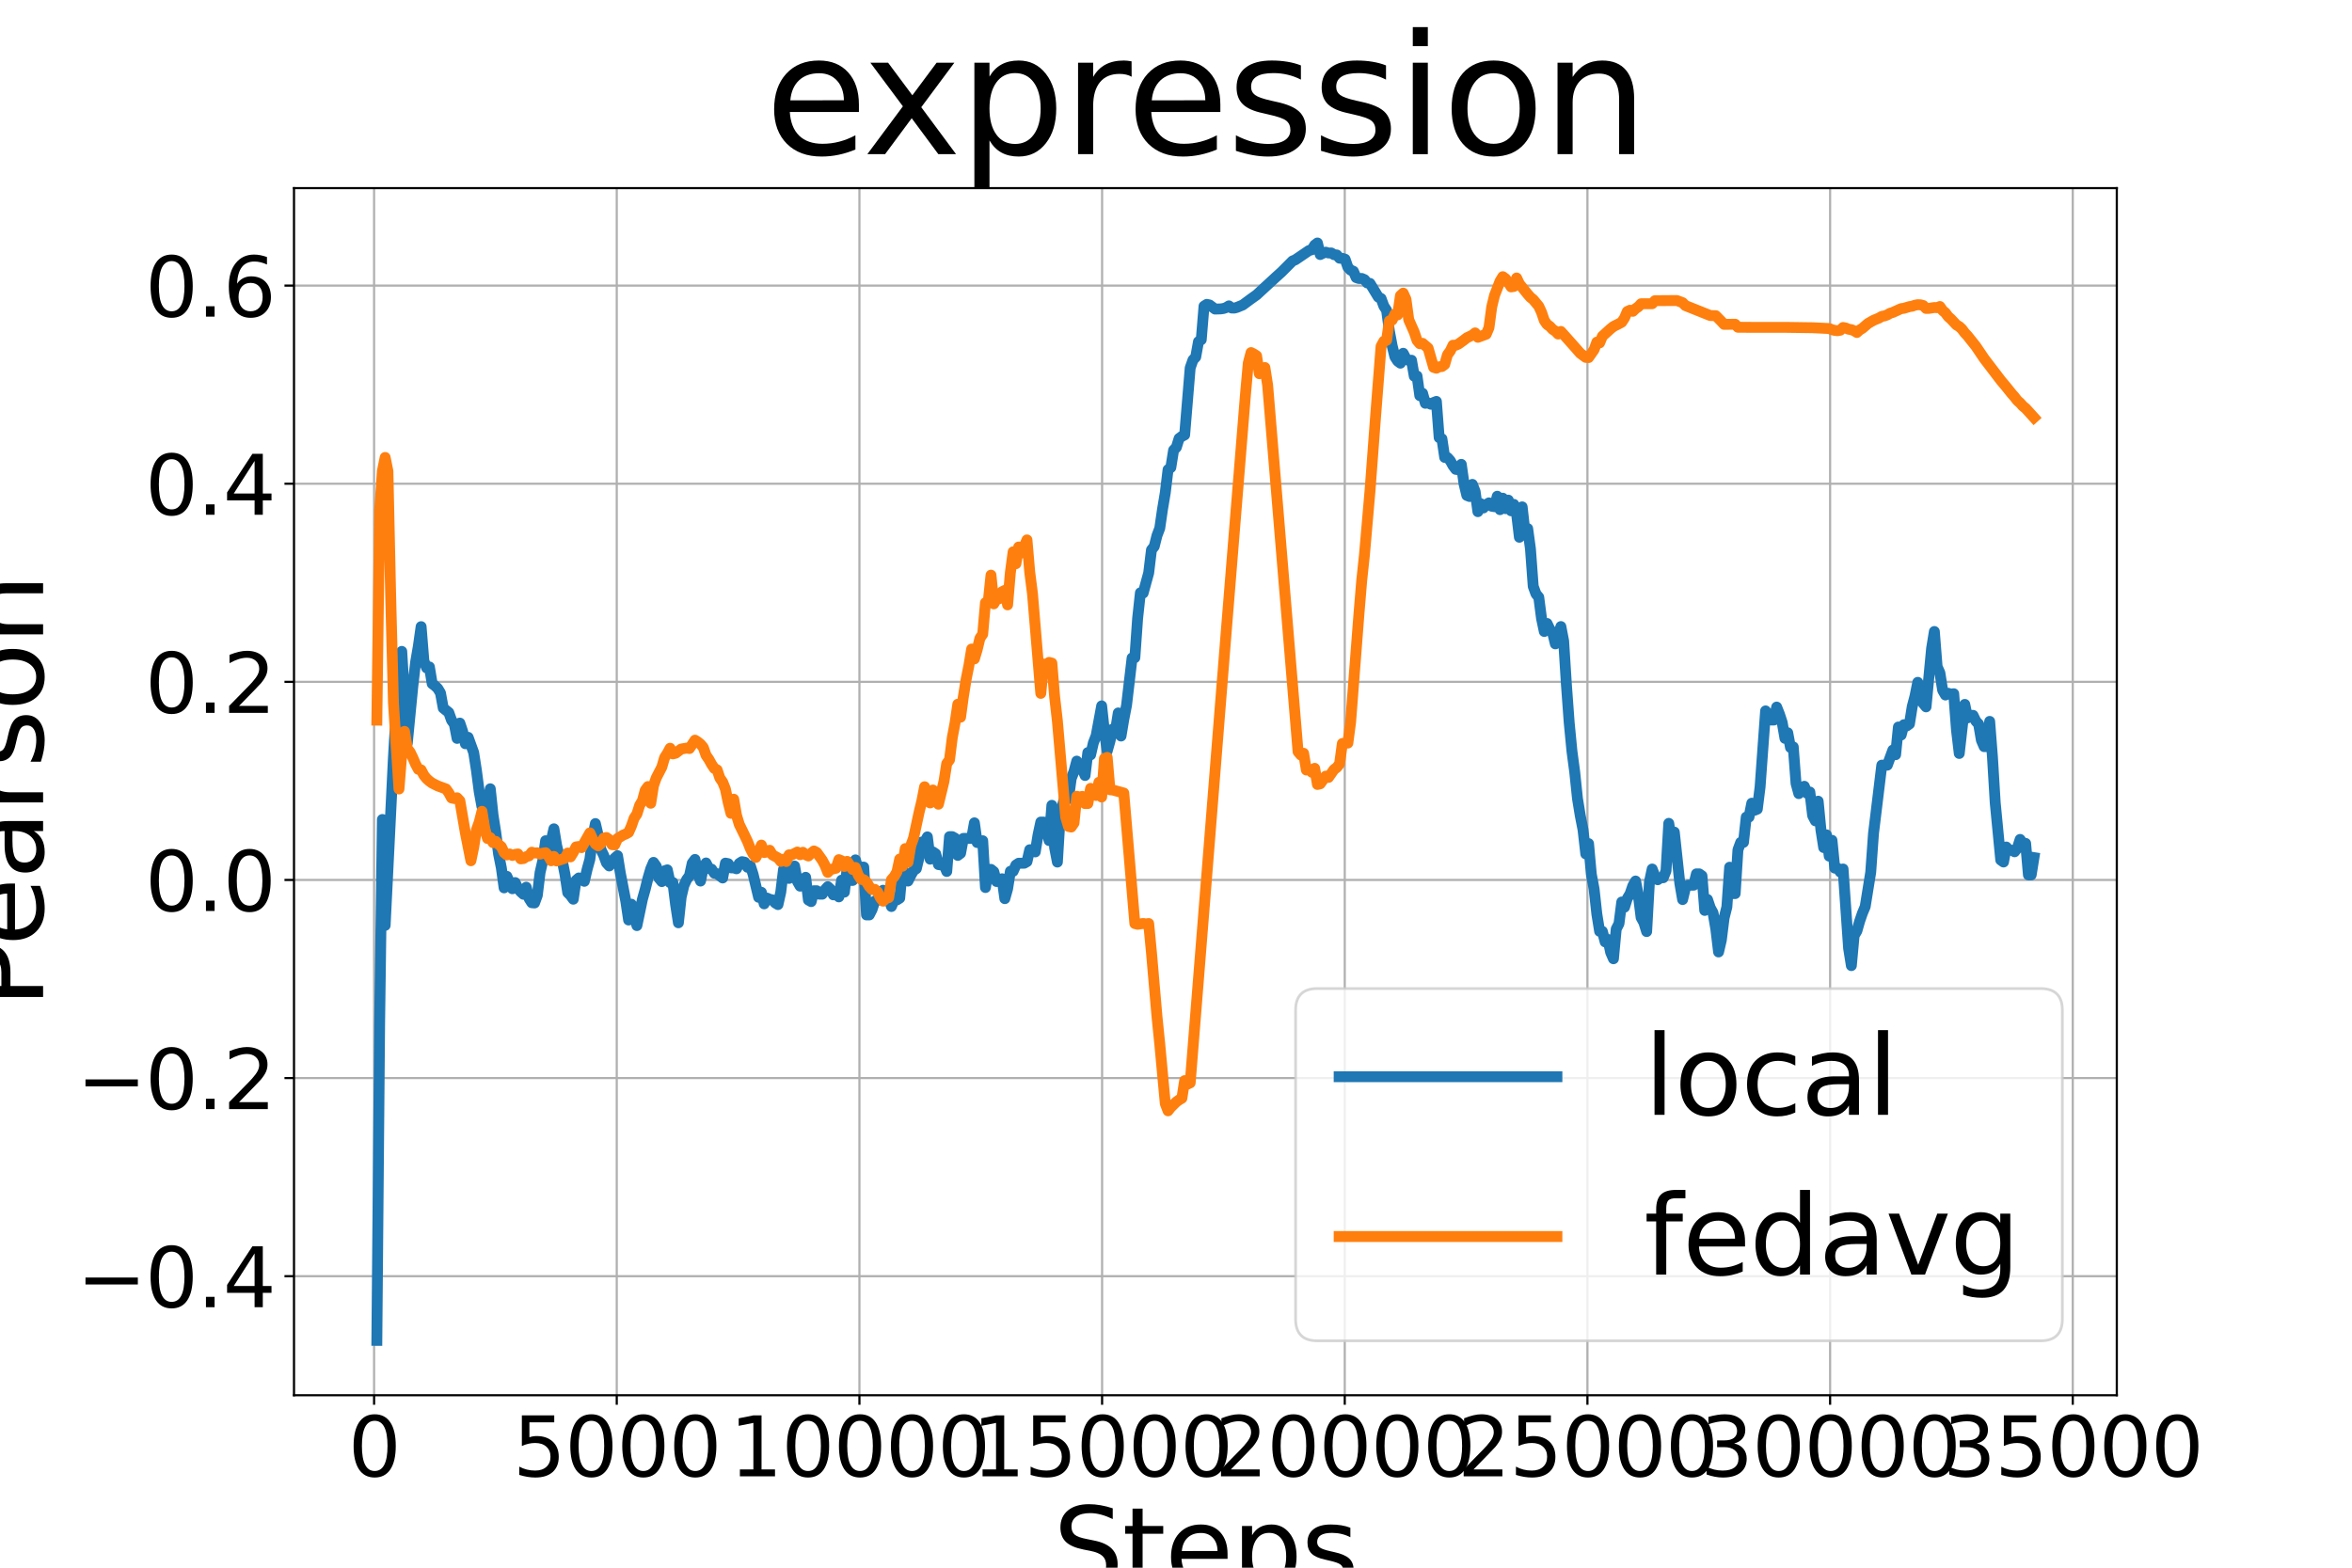 <?xml version="1.0" encoding="utf-8" standalone="no"?>
<!DOCTYPE svg PUBLIC "-//W3C//DTD SVG 1.1//EN"
  "http://www.w3.org/Graphics/SVG/1.1/DTD/svg11.dtd">
<svg xmlns:xlink="http://www.w3.org/1999/xlink" width="864pt" height="576pt" viewBox="0 0 864 576" xmlns="http://www.w3.org/2000/svg" version="1.1">
 <defs>
  <style type="text/css">*{stroke-linejoin: round; stroke-linecap: butt}</style>
 </defs>
 <g id="figure_1">
  <g id="patch_1">
   <path d="M 0 576 
L 864 576 
L 864 0 
L 0 0 
z
" style="fill: #ffffff"/>
  </g>
  <g id="axes_1">
   <g id="patch_2">
    <path d="M 108 512.64 
L 777.6 512.64 
L 777.6 69.12 
L 108 69.12 
z
" style="fill: #ffffff"/>
   </g>
   <g id="PolyCollection_1"/>
   <g id="PolyCollection_2"/>
   <g id="matplotlib.axis_1">
    <g id="xtick_1">
     <g id="line2d_1">
      <path d="M 137.42 512.64 
L 137.42 69.12 
" clip-path="url(#pa8966059aa)" style="fill: none; stroke: #b0b0b0; stroke-width: 0.8; stroke-linecap: square"/>
     </g>
     <g id="line2d_2">
      <defs>
       <path id="m07cc53b6a2" d="M 0 0 
L 0 3.5 
" style="stroke: #000000; stroke-width: 0.8"/>
      </defs>
      <g>
       <use xlink:href="#m07cc53b6a2" x="137.42" y="512.64" style="stroke: #000000; stroke-width: 0.8"/>
      </g>
     </g>
     <g id="text_1">
      <!-- 0 -->
      <g transform="translate(127.876 542.435) scale(0.3 -0.3)">
       <defs>
        <path id="DejaVuSans-30" d="M 2034 4250 
Q 1547 4250 1301 3770 
Q 1056 3291 1056 2328 
Q 1056 1369 1301 889 
Q 1547 409 2034 409 
Q 2525 409 2770 889 
Q 3016 1369 3016 2328 
Q 3016 3291 2770 3770 
Q 2525 4250 2034 4250 
z
M 2034 4750 
Q 2819 4750 3233 4129 
Q 3647 3509 3647 2328 
Q 3647 1150 3233 529 
Q 2819 -91 2034 -91 
Q 1250 -91 836 529 
Q 422 1150 422 2328 
Q 422 3509 836 4129 
Q 1250 4750 2034 4750 
z
" transform="scale(0.016)"/>
       </defs>
       <use xlink:href="#DejaVuSans-30"/>
      </g>
     </g>
    </g>
    <g id="xtick_2">
     <g id="line2d_3">
      <path d="M 226.564 512.64 
L 226.564 69.12 
" clip-path="url(#pa8966059aa)" style="fill: none; stroke: #b0b0b0; stroke-width: 0.8; stroke-linecap: square"/>
     </g>
     <g id="line2d_4">
      <g>
       <use xlink:href="#m07cc53b6a2" x="226.564" y="512.64" style="stroke: #000000; stroke-width: 0.8"/>
      </g>
     </g>
     <g id="text_2">
      <!-- 5000 -->
      <g transform="translate(188.389 542.435) scale(0.3 -0.3)">
       <defs>
        <path id="DejaVuSans-35" d="M 691 4666 
L 3169 4666 
L 3169 4134 
L 1269 4134 
L 1269 2991 
Q 1406 3038 1543 3061 
Q 1681 3084 1819 3084 
Q 2600 3084 3056 2656 
Q 3513 2228 3513 1497 
Q 3513 744 3044 326 
Q 2575 -91 1722 -91 
Q 1428 -91 1123 -41 
Q 819 9 494 109 
L 494 744 
Q 775 591 1075 516 
Q 1375 441 1709 441 
Q 2250 441 2565 725 
Q 2881 1009 2881 1497 
Q 2881 1984 2565 2268 
Q 2250 2553 1709 2553 
Q 1456 2553 1204 2497 
Q 953 2441 691 2322 
L 691 4666 
z
" transform="scale(0.016)"/>
       </defs>
       <use xlink:href="#DejaVuSans-35"/>
       <use xlink:href="#DejaVuSans-30" x="63.623"/>
       <use xlink:href="#DejaVuSans-30" x="127.246"/>
       <use xlink:href="#DejaVuSans-30" x="190.869"/>
      </g>
     </g>
    </g>
    <g id="xtick_3">
     <g id="line2d_5">
      <path d="M 315.708 512.64 
L 315.708 69.12 
" clip-path="url(#pa8966059aa)" style="fill: none; stroke: #b0b0b0; stroke-width: 0.8; stroke-linecap: square"/>
     </g>
     <g id="line2d_6">
      <g>
       <use xlink:href="#m07cc53b6a2" x="315.708" y="512.64" style="stroke: #000000; stroke-width: 0.8"/>
      </g>
     </g>
     <g id="text_3">
      <!-- 10000 -->
      <g transform="translate(267.989 542.435) scale(0.3 -0.3)">
       <defs>
        <path id="DejaVuSans-31" d="M 794 531 
L 1825 531 
L 1825 4091 
L 703 3866 
L 703 4441 
L 1819 4666 
L 2450 4666 
L 2450 531 
L 3481 531 
L 3481 0 
L 794 0 
L 794 531 
z
" transform="scale(0.016)"/>
       </defs>
       <use xlink:href="#DejaVuSans-31"/>
       <use xlink:href="#DejaVuSans-30" x="63.623"/>
       <use xlink:href="#DejaVuSans-30" x="127.246"/>
       <use xlink:href="#DejaVuSans-30" x="190.869"/>
       <use xlink:href="#DejaVuSans-30" x="254.492"/>
      </g>
     </g>
    </g>
    <g id="xtick_4">
     <g id="line2d_7">
      <path d="M 404.851 512.64 
L 404.851 69.12 
" clip-path="url(#pa8966059aa)" style="fill: none; stroke: #b0b0b0; stroke-width: 0.8; stroke-linecap: square"/>
     </g>
     <g id="line2d_8">
      <g>
       <use xlink:href="#m07cc53b6a2" x="404.851" y="512.64" style="stroke: #000000; stroke-width: 0.8"/>
      </g>
     </g>
     <g id="text_4">
      <!-- 15000 -->
      <g transform="translate(357.133 542.435) scale(0.3 -0.3)">
       <use xlink:href="#DejaVuSans-31"/>
       <use xlink:href="#DejaVuSans-35" x="63.623"/>
       <use xlink:href="#DejaVuSans-30" x="127.246"/>
       <use xlink:href="#DejaVuSans-30" x="190.869"/>
       <use xlink:href="#DejaVuSans-30" x="254.492"/>
      </g>
     </g>
    </g>
    <g id="xtick_5">
     <g id="line2d_9">
      <path d="M 493.995 512.64 
L 493.995 69.12 
" clip-path="url(#pa8966059aa)" style="fill: none; stroke: #b0b0b0; stroke-width: 0.8; stroke-linecap: square"/>
     </g>
     <g id="line2d_10">
      <g>
       <use xlink:href="#m07cc53b6a2" x="493.995" y="512.64" style="stroke: #000000; stroke-width: 0.8"/>
      </g>
     </g>
     <g id="text_5">
      <!-- 20000 -->
      <g transform="translate(446.277 542.435) scale(0.3 -0.3)">
       <defs>
        <path id="DejaVuSans-32" d="M 1228 531 
L 3431 531 
L 3431 0 
L 469 0 
L 469 531 
Q 828 903 1448 1529 
Q 2069 2156 2228 2338 
Q 2531 2678 2651 2914 
Q 2772 3150 2772 3378 
Q 2772 3750 2511 3984 
Q 2250 4219 1831 4219 
Q 1534 4219 1204 4116 
Q 875 4013 500 3803 
L 500 4441 
Q 881 4594 1212 4672 
Q 1544 4750 1819 4750 
Q 2544 4750 2975 4387 
Q 3406 4025 3406 3419 
Q 3406 3131 3298 2873 
Q 3191 2616 2906 2266 
Q 2828 2175 2409 1742 
Q 1991 1309 1228 531 
z
" transform="scale(0.016)"/>
       </defs>
       <use xlink:href="#DejaVuSans-32"/>
       <use xlink:href="#DejaVuSans-30" x="63.623"/>
       <use xlink:href="#DejaVuSans-30" x="127.246"/>
       <use xlink:href="#DejaVuSans-30" x="190.869"/>
       <use xlink:href="#DejaVuSans-30" x="254.492"/>
      </g>
     </g>
    </g>
    <g id="xtick_6">
     <g id="line2d_11">
      <path d="M 583.139 512.64 
L 583.139 69.12 
" clip-path="url(#pa8966059aa)" style="fill: none; stroke: #b0b0b0; stroke-width: 0.8; stroke-linecap: square"/>
     </g>
     <g id="line2d_12">
      <g>
       <use xlink:href="#m07cc53b6a2" x="583.139" y="512.64" style="stroke: #000000; stroke-width: 0.8"/>
      </g>
     </g>
     <g id="text_6">
      <!-- 25000 -->
      <g transform="translate(535.42 542.435) scale(0.3 -0.3)">
       <use xlink:href="#DejaVuSans-32"/>
       <use xlink:href="#DejaVuSans-35" x="63.623"/>
       <use xlink:href="#DejaVuSans-30" x="127.246"/>
       <use xlink:href="#DejaVuSans-30" x="190.869"/>
       <use xlink:href="#DejaVuSans-30" x="254.492"/>
      </g>
     </g>
    </g>
    <g id="xtick_7">
     <g id="line2d_13">
      <path d="M 672.283 512.64 
L 672.283 69.12 
" clip-path="url(#pa8966059aa)" style="fill: none; stroke: #b0b0b0; stroke-width: 0.8; stroke-linecap: square"/>
     </g>
     <g id="line2d_14">
      <g>
       <use xlink:href="#m07cc53b6a2" x="672.283" y="512.64" style="stroke: #000000; stroke-width: 0.8"/>
      </g>
     </g>
     <g id="text_7">
      <!-- 30000 -->
      <g transform="translate(624.564 542.435) scale(0.3 -0.3)">
       <defs>
        <path id="DejaVuSans-33" d="M 2597 2516 
Q 3050 2419 3304 2112 
Q 3559 1806 3559 1356 
Q 3559 666 3084 287 
Q 2609 -91 1734 -91 
Q 1441 -91 1130 -33 
Q 819 25 488 141 
L 488 750 
Q 750 597 1062 519 
Q 1375 441 1716 441 
Q 2309 441 2620 675 
Q 2931 909 2931 1356 
Q 2931 1769 2642 2001 
Q 2353 2234 1838 2234 
L 1294 2234 
L 1294 2753 
L 1863 2753 
Q 2328 2753 2575 2939 
Q 2822 3125 2822 3475 
Q 2822 3834 2567 4026 
Q 2313 4219 1838 4219 
Q 1578 4219 1281 4162 
Q 984 4106 628 3988 
L 628 4550 
Q 988 4650 1302 4700 
Q 1616 4750 1894 4750 
Q 2613 4750 3031 4423 
Q 3450 4097 3450 3541 
Q 3450 3153 3228 2886 
Q 3006 2619 2597 2516 
z
" transform="scale(0.016)"/>
       </defs>
       <use xlink:href="#DejaVuSans-33"/>
       <use xlink:href="#DejaVuSans-30" x="63.623"/>
       <use xlink:href="#DejaVuSans-30" x="127.246"/>
       <use xlink:href="#DejaVuSans-30" x="190.869"/>
       <use xlink:href="#DejaVuSans-30" x="254.492"/>
      </g>
     </g>
    </g>
    <g id="xtick_8">
     <g id="line2d_15">
      <path d="M 761.427 512.64 
L 761.427 69.12 
" clip-path="url(#pa8966059aa)" style="fill: none; stroke: #b0b0b0; stroke-width: 0.8; stroke-linecap: square"/>
     </g>
     <g id="line2d_16">
      <g>
       <use xlink:href="#m07cc53b6a2" x="761.427" y="512.64" style="stroke: #000000; stroke-width: 0.8"/>
      </g>
     </g>
     <g id="text_8">
      <!-- 35000 -->
      <g transform="translate(713.708 542.435) scale(0.3 -0.3)">
       <use xlink:href="#DejaVuSans-33"/>
       <use xlink:href="#DejaVuSans-35" x="63.623"/>
       <use xlink:href="#DejaVuSans-30" x="127.246"/>
       <use xlink:href="#DejaVuSans-30" x="190.869"/>
       <use xlink:href="#DejaVuSans-30" x="254.492"/>
      </g>
     </g>
    </g>
    <g id="text_9">
     <!-- Steps -->
     <g transform="translate(386.841 583.068) scale(0.4 -0.4)">
      <defs>
       <path id="DejaVuSans-53" d="M 3425 4513 
L 3425 3897 
Q 3066 4069 2747 4153 
Q 2428 4238 2131 4238 
Q 1616 4238 1336 4038 
Q 1056 3838 1056 3469 
Q 1056 3159 1242 3001 
Q 1428 2844 1947 2747 
L 2328 2669 
Q 3034 2534 3370 2195 
Q 3706 1856 3706 1288 
Q 3706 609 3251 259 
Q 2797 -91 1919 -91 
Q 1588 -91 1214 -16 
Q 841 59 441 206 
L 441 856 
Q 825 641 1194 531 
Q 1563 422 1919 422 
Q 2459 422 2753 634 
Q 3047 847 3047 1241 
Q 3047 1584 2836 1778 
Q 2625 1972 2144 2069 
L 1759 2144 
Q 1053 2284 737 2584 
Q 422 2884 422 3419 
Q 422 4038 858 4394 
Q 1294 4750 2059 4750 
Q 2388 4750 2728 4690 
Q 3069 4631 3425 4513 
z
" transform="scale(0.016)"/>
       <path id="DejaVuSans-74" d="M 1172 4494 
L 1172 3500 
L 2356 3500 
L 2356 3053 
L 1172 3053 
L 1172 1153 
Q 1172 725 1289 603 
Q 1406 481 1766 481 
L 2356 481 
L 2356 0 
L 1766 0 
Q 1100 0 847 248 
Q 594 497 594 1153 
L 594 3053 
L 172 3053 
L 172 3500 
L 594 3500 
L 594 4494 
L 1172 4494 
z
" transform="scale(0.016)"/>
       <path id="DejaVuSans-65" d="M 3597 1894 
L 3597 1613 
L 953 1613 
Q 991 1019 1311 708 
Q 1631 397 2203 397 
Q 2534 397 2845 478 
Q 3156 559 3463 722 
L 3463 178 
Q 3153 47 2828 -22 
Q 2503 -91 2169 -91 
Q 1331 -91 842 396 
Q 353 884 353 1716 
Q 353 2575 817 3079 
Q 1281 3584 2069 3584 
Q 2775 3584 3186 3129 
Q 3597 2675 3597 1894 
z
M 3022 2063 
Q 3016 2534 2758 2815 
Q 2500 3097 2075 3097 
Q 1594 3097 1305 2825 
Q 1016 2553 972 2059 
L 3022 2063 
z
" transform="scale(0.016)"/>
       <path id="DejaVuSans-70" d="M 1159 525 
L 1159 -1331 
L 581 -1331 
L 581 3500 
L 1159 3500 
L 1159 2969 
Q 1341 3281 1617 3432 
Q 1894 3584 2278 3584 
Q 2916 3584 3314 3078 
Q 3713 2572 3713 1747 
Q 3713 922 3314 415 
Q 2916 -91 2278 -91 
Q 1894 -91 1617 61 
Q 1341 213 1159 525 
z
M 3116 1747 
Q 3116 2381 2855 2742 
Q 2594 3103 2138 3103 
Q 1681 3103 1420 2742 
Q 1159 2381 1159 1747 
Q 1159 1113 1420 752 
Q 1681 391 2138 391 
Q 2594 391 2855 752 
Q 3116 1113 3116 1747 
z
" transform="scale(0.016)"/>
       <path id="DejaVuSans-73" d="M 2834 3397 
L 2834 2853 
Q 2591 2978 2328 3040 
Q 2066 3103 1784 3103 
Q 1356 3103 1142 2972 
Q 928 2841 928 2578 
Q 928 2378 1081 2264 
Q 1234 2150 1697 2047 
L 1894 2003 
Q 2506 1872 2764 1633 
Q 3022 1394 3022 966 
Q 3022 478 2636 193 
Q 2250 -91 1575 -91 
Q 1294 -91 989 -36 
Q 684 19 347 128 
L 347 722 
Q 666 556 975 473 
Q 1284 391 1588 391 
Q 1994 391 2212 530 
Q 2431 669 2431 922 
Q 2431 1156 2273 1281 
Q 2116 1406 1581 1522 
L 1381 1569 
Q 847 1681 609 1914 
Q 372 2147 372 2553 
Q 372 3047 722 3315 
Q 1072 3584 1716 3584 
Q 2034 3584 2315 3537 
Q 2597 3491 2834 3397 
z
" transform="scale(0.016)"/>
      </defs>
      <use xlink:href="#DejaVuSans-53"/>
      <use xlink:href="#DejaVuSans-74" x="63.477"/>
      <use xlink:href="#DejaVuSans-65" x="102.686"/>
      <use xlink:href="#DejaVuSans-70" x="164.209"/>
      <use xlink:href="#DejaVuSans-73" x="227.686"/>
     </g>
    </g>
   </g>
   <g id="matplotlib.axis_2">
    <g id="ytick_1">
     <g id="line2d_17">
      <path d="M 108 468.898 
L 777.6 468.898 
" clip-path="url(#pa8966059aa)" style="fill: none; stroke: #b0b0b0; stroke-width: 0.8; stroke-linecap: square"/>
     </g>
     <g id="line2d_18">
      <defs>
       <path id="m0ec81ec0e1" d="M 0 0 
L -3.5 0 
" style="stroke: #000000; stroke-width: 0.8"/>
      </defs>
      <g>
       <use xlink:href="#m0ec81ec0e1" x="108" y="468.898" style="stroke: #000000; stroke-width: 0.8"/>
      </g>
     </g>
     <g id="text_10">
      <!-- −0.4 -->
      <g transform="translate(28.152 480.296) scale(0.3 -0.3)">
       <defs>
        <path id="DejaVuSans-2212" d="M 678 2272 
L 4684 2272 
L 4684 1741 
L 678 1741 
L 678 2272 
z
" transform="scale(0.016)"/>
        <path id="DejaVuSans-2e" d="M 684 794 
L 1344 794 
L 1344 0 
L 684 0 
L 684 794 
z
" transform="scale(0.016)"/>
        <path id="DejaVuSans-34" d="M 2419 4116 
L 825 1625 
L 2419 1625 
L 2419 4116 
z
M 2253 4666 
L 3047 4666 
L 3047 1625 
L 3713 1625 
L 3713 1100 
L 3047 1100 
L 3047 0 
L 2419 0 
L 2419 1100 
L 313 1100 
L 313 1709 
L 2253 4666 
z
" transform="scale(0.016)"/>
       </defs>
       <use xlink:href="#DejaVuSans-2212"/>
       <use xlink:href="#DejaVuSans-30" x="83.789"/>
       <use xlink:href="#DejaVuSans-2e" x="147.412"/>
       <use xlink:href="#DejaVuSans-34" x="179.199"/>
      </g>
     </g>
    </g>
    <g id="ytick_2">
     <g id="line2d_19">
      <path d="M 108 396.106 
L 777.6 396.106 
" clip-path="url(#pa8966059aa)" style="fill: none; stroke: #b0b0b0; stroke-width: 0.8; stroke-linecap: square"/>
     </g>
     <g id="line2d_20">
      <g>
       <use xlink:href="#m0ec81ec0e1" x="108" y="396.106" style="stroke: #000000; stroke-width: 0.8"/>
      </g>
     </g>
     <g id="text_11">
      <!-- −0.2 -->
      <g transform="translate(28.152 407.504) scale(0.3 -0.3)">
       <use xlink:href="#DejaVuSans-2212"/>
       <use xlink:href="#DejaVuSans-30" x="83.789"/>
       <use xlink:href="#DejaVuSans-2e" x="147.412"/>
       <use xlink:href="#DejaVuSans-32" x="179.199"/>
      </g>
     </g>
    </g>
    <g id="ytick_3">
     <g id="line2d_21">
      <path d="M 108 323.314 
L 777.6 323.314 
" clip-path="url(#pa8966059aa)" style="fill: none; stroke: #b0b0b0; stroke-width: 0.8; stroke-linecap: square"/>
     </g>
     <g id="line2d_22">
      <g>
       <use xlink:href="#m0ec81ec0e1" x="108" y="323.314" style="stroke: #000000; stroke-width: 0.8"/>
      </g>
     </g>
     <g id="text_12">
      <!-- 0.0 -->
      <g transform="translate(53.291 334.712) scale(0.3 -0.3)">
       <use xlink:href="#DejaVuSans-30"/>
       <use xlink:href="#DejaVuSans-2e" x="63.623"/>
       <use xlink:href="#DejaVuSans-30" x="95.41"/>
      </g>
     </g>
    </g>
    <g id="ytick_4">
     <g id="line2d_23">
      <path d="M 108 250.523 
L 777.6 250.523 
" clip-path="url(#pa8966059aa)" style="fill: none; stroke: #b0b0b0; stroke-width: 0.8; stroke-linecap: square"/>
     </g>
     <g id="line2d_24">
      <g>
       <use xlink:href="#m0ec81ec0e1" x="108" y="250.523" style="stroke: #000000; stroke-width: 0.8"/>
      </g>
     </g>
     <g id="text_13">
      <!-- 0.2 -->
      <g transform="translate(53.291 261.92) scale(0.3 -0.3)">
       <use xlink:href="#DejaVuSans-30"/>
       <use xlink:href="#DejaVuSans-2e" x="63.623"/>
       <use xlink:href="#DejaVuSans-32" x="95.41"/>
      </g>
     </g>
    </g>
    <g id="ytick_5">
     <g id="line2d_25">
      <path d="M 108 177.731 
L 777.6 177.731 
" clip-path="url(#pa8966059aa)" style="fill: none; stroke: #b0b0b0; stroke-width: 0.8; stroke-linecap: square"/>
     </g>
     <g id="line2d_26">
      <g>
       <use xlink:href="#m0ec81ec0e1" x="108" y="177.731" style="stroke: #000000; stroke-width: 0.8"/>
      </g>
     </g>
     <g id="text_14">
      <!-- 0.4 -->
      <g transform="translate(53.291 189.128) scale(0.3 -0.3)">
       <use xlink:href="#DejaVuSans-30"/>
       <use xlink:href="#DejaVuSans-2e" x="63.623"/>
       <use xlink:href="#DejaVuSans-34" x="95.41"/>
      </g>
     </g>
    </g>
    <g id="ytick_6">
     <g id="line2d_27">
      <path d="M 108 104.939 
L 777.6 104.939 
" clip-path="url(#pa8966059aa)" style="fill: none; stroke: #b0b0b0; stroke-width: 0.8; stroke-linecap: square"/>
     </g>
     <g id="line2d_28">
      <g>
       <use xlink:href="#m0ec81ec0e1" x="108" y="104.939" style="stroke: #000000; stroke-width: 0.8"/>
      </g>
     </g>
     <g id="text_15">
      <!-- 0.6 -->
      <g transform="translate(53.291 116.337) scale(0.3 -0.3)">
       <defs>
        <path id="DejaVuSans-36" d="M 2113 2584 
Q 1688 2584 1439 2293 
Q 1191 2003 1191 1497 
Q 1191 994 1439 701 
Q 1688 409 2113 409 
Q 2538 409 2786 701 
Q 3034 994 3034 1497 
Q 3034 2003 2786 2293 
Q 2538 2584 2113 2584 
z
M 3366 4563 
L 3366 3988 
Q 3128 4100 2886 4159 
Q 2644 4219 2406 4219 
Q 1781 4219 1451 3797 
Q 1122 3375 1075 2522 
Q 1259 2794 1537 2939 
Q 1816 3084 2150 3084 
Q 2853 3084 3261 2657 
Q 3669 2231 3669 1497 
Q 3669 778 3244 343 
Q 2819 -91 2113 -91 
Q 1303 -91 875 529 
Q 447 1150 447 2328 
Q 447 3434 972 4092 
Q 1497 4750 2381 4750 
Q 2619 4750 2861 4703 
Q 3103 4656 3366 4563 
z
" transform="scale(0.016)"/>
       </defs>
       <use xlink:href="#DejaVuSans-30"/>
       <use xlink:href="#DejaVuSans-2e" x="63.623"/>
       <use xlink:href="#DejaVuSans-36" x="95.41"/>
      </g>
     </g>
    </g>
    <g id="text_16">
     <!-- Pearson -->
     <g transform="translate(15.833 370.33) rotate(-90) scale(0.4 -0.4)">
      <defs>
       <path id="DejaVuSans-50" d="M 1259 4147 
L 1259 2394 
L 2053 2394 
Q 2494 2394 2734 2622 
Q 2975 2850 2975 3272 
Q 2975 3691 2734 3919 
Q 2494 4147 2053 4147 
L 1259 4147 
z
M 628 4666 
L 2053 4666 
Q 2838 4666 3239 4311 
Q 3641 3956 3641 3272 
Q 3641 2581 3239 2228 
Q 2838 1875 2053 1875 
L 1259 1875 
L 1259 0 
L 628 0 
L 628 4666 
z
" transform="scale(0.016)"/>
       <path id="DejaVuSans-61" d="M 2194 1759 
Q 1497 1759 1228 1600 
Q 959 1441 959 1056 
Q 959 750 1161 570 
Q 1363 391 1709 391 
Q 2188 391 2477 730 
Q 2766 1069 2766 1631 
L 2766 1759 
L 2194 1759 
z
M 3341 1997 
L 3341 0 
L 2766 0 
L 2766 531 
Q 2569 213 2275 61 
Q 1981 -91 1556 -91 
Q 1019 -91 701 211 
Q 384 513 384 1019 
Q 384 1609 779 1909 
Q 1175 2209 1959 2209 
L 2766 2209 
L 2766 2266 
Q 2766 2663 2505 2880 
Q 2244 3097 1772 3097 
Q 1472 3097 1187 3025 
Q 903 2953 641 2809 
L 641 3341 
Q 956 3463 1253 3523 
Q 1550 3584 1831 3584 
Q 2591 3584 2966 3190 
Q 3341 2797 3341 1997 
z
" transform="scale(0.016)"/>
       <path id="DejaVuSans-72" d="M 2631 2963 
Q 2534 3019 2420 3045 
Q 2306 3072 2169 3072 
Q 1681 3072 1420 2755 
Q 1159 2438 1159 1844 
L 1159 0 
L 581 0 
L 581 3500 
L 1159 3500 
L 1159 2956 
Q 1341 3275 1631 3429 
Q 1922 3584 2338 3584 
Q 2397 3584 2469 3576 
Q 2541 3569 2628 3553 
L 2631 2963 
z
" transform="scale(0.016)"/>
       <path id="DejaVuSans-6f" d="M 1959 3097 
Q 1497 3097 1228 2736 
Q 959 2375 959 1747 
Q 959 1119 1226 758 
Q 1494 397 1959 397 
Q 2419 397 2687 759 
Q 2956 1122 2956 1747 
Q 2956 2369 2687 2733 
Q 2419 3097 1959 3097 
z
M 1959 3584 
Q 2709 3584 3137 3096 
Q 3566 2609 3566 1747 
Q 3566 888 3137 398 
Q 2709 -91 1959 -91 
Q 1206 -91 779 398 
Q 353 888 353 1747 
Q 353 2609 779 3096 
Q 1206 3584 1959 3584 
z
" transform="scale(0.016)"/>
       <path id="DejaVuSans-6e" d="M 3513 2113 
L 3513 0 
L 2938 0 
L 2938 2094 
Q 2938 2591 2744 2837 
Q 2550 3084 2163 3084 
Q 1697 3084 1428 2787 
Q 1159 2491 1159 1978 
L 1159 0 
L 581 0 
L 581 3500 
L 1159 3500 
L 1159 2956 
Q 1366 3272 1645 3428 
Q 1925 3584 2291 3584 
Q 2894 3584 3203 3211 
Q 3513 2838 3513 2113 
z
" transform="scale(0.016)"/>
      </defs>
      <use xlink:href="#DejaVuSans-50"/>
      <use xlink:href="#DejaVuSans-65" x="56.678"/>
      <use xlink:href="#DejaVuSans-61" x="118.201"/>
      <use xlink:href="#DejaVuSans-72" x="179.48"/>
      <use xlink:href="#DejaVuSans-73" x="220.594"/>
      <use xlink:href="#DejaVuSans-6f" x="272.693"/>
      <use xlink:href="#DejaVuSans-6e" x="333.875"/>
     </g>
    </g>
   </g>
   <g id="line2d_29">
    <path d="M 138.436 492.48 
L 139.453 376.124 
L 140.469 301.093 
L 141.485 340.008 
L 144.534 278.08 
L 145.55 261.162 
L 146.566 248.05 
L 147.583 239.338 
L 149.615 273.065 
L 151.647 252.158 
L 152.664 243.369 
L 153.68 237.42 
L 154.696 230.241 
L 155.712 242.834 
L 156.729 245.422 
L 157.745 245.041 
L 158.761 251.203 
L 159.777 251.964 
L 160.794 252.926 
L 161.81 254.617 
L 162.826 260.161 
L 164.859 261.783 
L 165.875 264.645 
L 166.891 266.038 
L 167.907 271.299 
L 168.924 265.68 
L 169.94 268.708 
L 170.956 273.267 
L 171.972 270.903 
L 174.005 276.518 
L 175.021 283.09 
L 176.037 290.899 
L 177.053 296.426 
L 178.07 298.194 
L 179.086 295.713 
L 180.102 289.817 
L 181.118 299.482 
L 182.135 305.987 
L 183.151 313.779 
L 184.167 318.871 
L 185.183 326.22 
L 186.2 321.986 
L 188.232 326.547 
L 189.248 324.276 
L 190.265 326.433 
L 191.281 327.664 
L 192.297 328.576 
L 193.313 325.98 
L 194.33 330.09 
L 195.346 331.681 
L 196.362 331.768 
L 197.378 328.989 
L 198.394 320.589 
L 199.411 316.171 
L 200.427 308.901 
L 201.443 315.119 
L 202.459 308.961 
L 203.476 304.521 
L 204.492 310.713 
L 205.508 314.723 
L 206.524 316.078 
L 207.541 321.256 
L 208.557 327.977 
L 209.573 328.977 
L 210.589 330.387 
L 211.606 323.459 
L 212.622 322.576 
L 213.638 323.014 
L 214.654 323.809 
L 215.671 319.438 
L 216.687 315.723 
L 217.703 307.645 
L 218.719 302.592 
L 219.735 306.931 
L 220.752 312.189 
L 221.768 314.277 
L 222.784 317.04 
L 223.8 318.167 
L 224.817 316.388 
L 225.833 315.289 
L 226.849 314.391 
L 227.865 320.729 
L 229.898 331.184 
L 230.914 338.035 
L 231.93 332.216 
L 233.963 340.086 
L 235.995 330.388 
L 237.012 326.766 
L 238.028 322.671 
L 239.044 319.229 
L 240.06 316.849 
L 241.077 318.277 
L 242.093 322.696 
L 243.109 323.916 
L 244.125 319.954 
L 245.141 319.598 
L 246.158 324.311 
L 247.174 324.235 
L 248.19 332.409 
L 249.206 339.056 
L 250.223 329.608 
L 251.239 325.32 
L 252.255 323.154 
L 253.271 321.793 
L 254.288 317.138 
L 255.304 315.773 
L 256.32 321.049 
L 257.336 323.72 
L 258.353 318.805 
L 259.369 317.072 
L 260.385 319.104 
L 261.401 319.339 
L 262.418 320.849 
L 263.434 321.018 
L 265.466 322.587 
L 266.483 317.133 
L 267.499 317.328 
L 268.515 318.867 
L 269.531 318.867 
L 270.547 319.207 
L 271.564 317.23 
L 272.58 316.592 
L 273.596 316.801 
L 274.612 318.662 
L 275.629 318.057 
L 276.645 321.234 
L 278.677 329.686 
L 279.694 327.845 
L 280.71 332.094 
L 281.726 329.965 
L 282.742 330.419 
L 283.759 330.633 
L 284.775 331.753 
L 285.791 332.359 
L 286.807 327.795 
L 287.824 319.425 
L 288.84 320.95 
L 289.856 322.743 
L 290.872 318.59 
L 291.888 318.2 
L 292.905 323.812 
L 293.921 325.592 
L 294.937 324.34 
L 295.953 322.334 
L 296.97 330.693 
L 297.986 331.267 
L 299.002 327.272 
L 300.018 327.272 
L 301.035 328.543 
L 302.051 328.543 
L 303.067 326.905 
L 304.083 325.783 
L 305.1 326.723 
L 306.116 328.786 
L 307.132 328.247 
L 308.148 329.529 
L 309.165 323.389 
L 310.181 327.792 
L 311.197 319.153 
L 312.213 323.484 
L 313.23 323.484 
L 314.246 315.933 
L 315.262 319.283 
L 316.278 318.592 
L 317.294 318.592 
L 318.311 336.165 
L 319.327 336.165 
L 320.343 334.191 
L 321.359 331.065 
L 322.376 330.787 
L 323.392 328.137 
L 324.408 327.091 
L 325.424 328.711 
L 326.441 329.772 
L 327.457 333.071 
L 328.473 330.645 
L 329.489 330.645 
L 330.506 329.991 
L 331.522 318.78 
L 332.538 322.62 
L 333.554 323.717 
L 334.571 321.654 
L 335.587 319.859 
L 336.603 319.181 
L 337.619 315.03 
L 338.635 309.379 
L 339.652 309.379 
L 340.668 307.485 
L 341.684 315.676 
L 342.7 313.021 
L 343.717 313.699 
L 344.733 317.661 
L 345.749 317.801 
L 346.765 317.687 
L 347.782 320.199 
L 348.798 307.406 
L 349.814 307.406 
L 350.83 307.988 
L 351.847 314.295 
L 352.863 313.515 
L 353.879 308.049 
L 356.928 308.049 
L 357.944 302.325 
L 358.96 309.567 
L 359.977 309.567 
L 360.993 308.9 
L 362.009 326.094 
L 363.025 319.427 
L 364.041 319.427 
L 365.058 320.254 
L 366.074 323.883 
L 367.09 323.883 
L 368.106 322.879 
L 369.123 330.187 
L 370.139 326.565 
L 371.155 320.131 
L 372.171 320.131 
L 373.188 317.839 
L 374.204 317.168 
L 376.236 317.168 
L 377.253 316.595 
L 378.269 312.215 
L 379.285 312.215 
L 380.301 313.011 
L 381.318 306.755 
L 382.334 302.039 
L 383.35 302.039 
L 384.366 304.797 
L 385.382 308.846 
L 386.399 295.886 
L 387.415 311.456 
L 388.431 316.747 
L 389.447 299.783 
L 390.464 295.34 
L 391.48 291.42 
L 392.496 293.486 
L 393.512 286.035 
L 394.529 283.465 
L 395.545 279.65 
L 396.561 281.762 
L 397.577 282.413 
L 398.594 284.933 
L 399.61 276.511 
L 400.626 277.353 
L 401.642 272.942 
L 402.659 270.31 
L 404.691 259.358 
L 405.707 268.805 
L 406.724 275.958 
L 407.74 272.335 
L 408.756 267.857 
L 409.772 268.397 
L 410.788 261.952 
L 411.805 270.433 
L 412.821 264.338 
L 413.837 259.084 
L 415.87 241.745 
L 416.886 241.643 
L 417.902 227.213 
L 418.918 217.806 
L 419.935 217.91 
L 421.967 210.497 
L 422.983 202.054 
L 424 200.777 
L 425.016 196.759 
L 426.032 194.087 
L 427.048 187.084 
L 428.065 181.028 
L 429.081 172.564 
L 430.097 171.786 
L 431.113 165.419 
L 432.129 164.358 
L 433.146 161.08 
L 434.162 160.33 
L 435.178 159.804 
L 437.211 135.174 
L 438.227 132.275 
L 439.243 131.176 
L 440.259 125.516 
L 441.276 124.828 
L 442.292 112.484 
L 443.308 111.832 
L 444.324 112.045 
L 446.357 113.562 
L 448.389 113.496 
L 449.406 113.356 
L 450.422 113.017 
L 451.438 112.386 
L 452.454 113.17 
L 453.471 113.195 
L 454.487 112.897 
L 456.519 112.057 
L 459.568 109.801 
L 461.6 108.354 
L 468.714 101.796 
L 470.747 99.961 
L 474.812 95.883 
L 475.828 95.462 
L 480.909 92.01 
L 481.925 91.756 
L 482.941 90.058 
L 483.958 89.28 
L 484.974 93.523 
L 485.99 93.022 
L 487.006 92.655 
L 488.023 92.955 
L 489.039 92.947 
L 490.055 93.576 
L 491.071 93.679 
L 492.088 94.867 
L 493.104 94.921 
L 494.12 95.243 
L 495.136 98.179 
L 496.153 99.257 
L 497.169 99.663 
L 498.185 101.991 
L 499.201 102.338 
L 500.218 102.307 
L 501.234 102.735 
L 502.25 103.953 
L 503.266 104.135 
L 506.315 109.142 
L 507.331 109.681 
L 508.347 112.459 
L 509.364 114.013 
L 510.38 121.635 
L 511.396 127.011 
L 512.412 131.114 
L 513.429 132.671 
L 514.445 133.436 
L 515.461 129.803 
L 516.477 131.738 
L 517.494 132.444 
L 518.51 132.355 
L 519.526 138.222 
L 520.542 138.139 
L 521.559 145.373 
L 522.575 144.5 
L 523.591 148.176 
L 524.607 148.017 
L 525.623 148.531 
L 526.64 147.887 
L 527.656 147.493 
L 528.672 160.79 
L 529.688 161.218 
L 530.705 168.063 
L 531.721 168.116 
L 532.737 169.247 
L 533.753 171.084 
L 534.77 172.446 
L 535.786 172.574 
L 536.802 170.614 
L 537.818 177.821 
L 538.835 182.02 
L 539.851 182.432 
L 540.867 177.97 
L 541.883 180.573 
L 542.9 187.995 
L 543.916 185.051 
L 544.932 186.636 
L 545.948 185.407 
L 546.965 184.768 
L 547.981 186.005 
L 548.997 186.167 
L 550.013 182.326 
L 551.029 187.258 
L 552.046 183.046 
L 553.062 186.891 
L 554.078 183.758 
L 555.094 187.679 
L 556.111 185.315 
L 557.127 188.873 
L 558.143 197.4 
L 559.159 186.231 
L 560.176 195.299 
L 561.192 194.207 
L 562.208 201.662 
L 563.224 215.436 
L 564.241 218.212 
L 565.257 219.43 
L 566.273 227.221 
L 567.289 232.021 
L 568.306 229.072 
L 569.322 231.196 
L 570.338 232.447 
L 571.354 236.575 
L 573.387 230.211 
L 574.403 235.527 
L 575.419 251.578 
L 576.435 265.479 
L 577.452 276.009 
L 578.468 283.663 
L 579.484 293.421 
L 580.5 299.649 
L 581.517 304.863 
L 582.533 313.745 
L 583.549 309.944 
L 584.565 321.194 
L 585.582 326.618 
L 586.598 335.873 
L 587.614 342.183 
L 588.63 342.204 
L 589.647 346.083 
L 590.663 345.179 
L 591.679 349.938 
L 592.695 352.266 
L 593.712 341.338 
L 594.728 339.374 
L 595.744 331.412 
L 596.76 333.325 
L 597.776 330.111 
L 598.793 328.427 
L 599.809 325.479 
L 600.825 323.705 
L 601.841 328.997 
L 602.858 337.126 
L 603.874 338.948 
L 604.89 342.281 
L 605.906 324.082 
L 606.923 319.297 
L 607.939 321.939 
L 608.955 323.23 
L 609.971 322.493 
L 610.988 322.493 
L 612.004 319.987 
L 613.02 302.513 
L 614.036 309.425 
L 615.053 305.726 
L 617.085 324.577 
L 618.101 330.513 
L 619.117 326.309 
L 620.134 325.229 
L 622.166 325.229 
L 623.182 321.071 
L 624.199 321.071 
L 625.215 321.789 
L 626.231 334.507 
L 627.247 330.487 
L 628.264 333.524 
L 629.28 335.378 
L 630.296 341.315 
L 631.312 349.77 
L 632.329 345.4 
L 633.345 337.279 
L 634.361 333.222 
L 635.377 318.629 
L 636.394 328.327 
L 637.41 328.327 
L 638.426 312.253 
L 639.442 309.511 
L 640.459 309.511 
L 641.475 300.219 
L 642.491 300.219 
L 643.507 295.115 
L 644.523 297.711 
L 645.54 297.291 
L 646.556 289.203 
L 648.588 261.195 
L 650.621 264.55 
L 651.637 264.55 
L 652.653 259.791 
L 653.67 262.37 
L 654.686 265.476 
L 655.702 271.292 
L 656.718 269.238 
L 657.735 274.66 
L 658.751 274.444 
L 659.767 287.847 
L 660.783 291.592 
L 662.816 288.896 
L 663.832 291.466 
L 664.848 291.004 
L 665.865 299.671 
L 666.881 301.596 
L 667.897 294.368 
L 668.913 304.961 
L 669.929 311.416 
L 670.946 306.739 
L 671.962 314.572 
L 672.978 308.747 
L 673.994 318.966 
L 675.011 318.966 
L 676.027 320.407 
L 677.043 319.288 
L 679.076 348.423 
L 680.092 354.788 
L 681.108 343.769 
L 682.124 342.05 
L 683.141 338.475 
L 684.157 335.518 
L 685.173 333.115 
L 687.206 320.464 
L 688.222 306.25 
L 691.27 281.131 
L 693.303 281.131 
L 695.335 275.589 
L 696.352 277.293 
L 697.368 267.115 
L 698.384 270.066 
L 699.4 266.27 
L 700.417 266.728 
L 701.433 265.984 
L 702.449 259.621 
L 703.465 255.782 
L 704.482 250.705 
L 705.498 252.852 
L 706.514 258.489 
L 707.53 259.71 
L 709.563 238.252 
L 710.579 232.025 
L 711.595 244.929 
L 712.612 247.216 
L 713.628 253.605 
L 714.644 255.355 
L 715.66 254.728 
L 716.676 255.052 
L 717.693 254.89 
L 718.709 268.246 
L 719.725 276.839 
L 721.758 258.807 
L 722.774 263.766 
L 723.79 262.839 
L 724.806 262.839 
L 725.823 264.956 
L 726.839 266.033 
L 727.855 271.975 
L 728.871 274.328 
L 729.888 274.328 
L 730.904 265.051 
L 731.92 278.102 
L 732.936 294.946 
L 734.969 315.993 
L 735.985 316.72 
L 737.001 311.207 
L 738.017 312.391 
L 739.034 312.391 
L 740.05 312.955 
L 741.066 311.643 
L 742.082 308.42 
L 743.099 309.878 
L 744.115 309.878 
L 745.131 321.473 
L 746.147 321.473 
L 747.164 315.104 
L 747.164 315.104 
" clip-path="url(#pa8966059aa)" style="fill: none; stroke: #1f77b4; stroke-width: 4; stroke-linecap: square"/>
   </g>
   <g id="line2d_30">
    <path d="M 138.436 264.59 
L 139.453 187.527 
L 140.469 173.038 
L 141.485 168.078 
L 142.501 173.113 
L 143.518 219.329 
L 144.534 258.277 
L 146.566 289.89 
L 147.583 277.039 
L 148.599 268.736 
L 149.615 274.995 
L 150.631 276.317 
L 151.647 278.393 
L 152.664 280.773 
L 153.68 282.667 
L 154.696 282.882 
L 155.712 284.843 
L 156.729 286.102 
L 157.745 287.003 
L 158.761 287.739 
L 160.794 288.757 
L 163.842 289.874 
L 164.859 291.296 
L 165.875 293.178 
L 166.891 293.404 
L 167.907 293.128 
L 168.924 294.218 
L 170.956 305.993 
L 172.988 316.261 
L 174.005 311.354 
L 175.021 304.928 
L 176.037 302.085 
L 177.053 298.1 
L 178.07 304.428 
L 179.086 308.075 
L 180.102 307.775 
L 181.118 309.604 
L 182.135 309.142 
L 183.151 310.237 
L 184.167 311.105 
L 185.183 313.258 
L 186.2 314.114 
L 187.216 313.778 
L 188.232 314.314 
L 189.248 313.912 
L 190.265 313.755 
L 191.281 315.571 
L 192.297 315.445 
L 193.313 314.743 
L 194.33 314.463 
L 195.346 313.122 
L 196.362 313.417 
L 197.378 313.337 
L 198.394 313.816 
L 199.411 313.472 
L 200.427 313.309 
L 201.443 314.465 
L 202.459 316.262 
L 203.476 314.677 
L 204.492 316.341 
L 207.541 315.332 
L 208.557 313.428 
L 209.573 314.839 
L 210.589 313.194 
L 211.606 311.171 
L 212.622 311.017 
L 213.638 311.435 
L 216.687 306.022 
L 217.703 308.264 
L 218.719 310.063 
L 219.735 310.789 
L 220.752 309.966 
L 221.768 307.931 
L 222.784 307.726 
L 223.8 308.458 
L 224.817 310.342 
L 225.833 310.409 
L 226.849 308.089 
L 228.882 306.833 
L 229.898 306.418 
L 230.914 305.846 
L 231.93 303.526 
L 232.947 300.603 
L 233.963 299.097 
L 234.979 295.863 
L 235.995 294.174 
L 237.012 290.374 
L 238.028 288.996 
L 239.044 295.136 
L 240.06 288.682 
L 241.077 285.789 
L 243.109 281.856 
L 244.125 278.375 
L 245.141 276.792 
L 246.158 274.915 
L 247.174 276.987 
L 248.19 276.738 
L 250.223 275.208 
L 252.255 274.859 
L 253.271 275.017 
L 255.304 271.949 
L 256.32 272.599 
L 257.336 273.417 
L 258.353 274.623 
L 259.369 277.52 
L 260.385 278.982 
L 261.401 280.821 
L 262.418 282.345 
L 263.434 282.868 
L 264.45 285.883 
L 265.466 287.342 
L 266.483 289.927 
L 267.499 294.816 
L 268.515 298.843 
L 269.531 293.642 
L 270.547 299.524 
L 271.564 302.89 
L 273.596 307.055 
L 274.612 309.196 
L 275.629 311.778 
L 276.645 313.775 
L 277.661 315.026 
L 278.677 313.061 
L 279.694 310.5 
L 280.71 313.234 
L 281.726 313.061 
L 282.742 312.406 
L 283.759 314.117 
L 285.791 315.221 
L 286.807 316.501 
L 287.824 315.68 
L 288.84 316.529 
L 289.856 314.079 
L 290.872 314.084 
L 292.905 313.058 
L 293.921 314.032 
L 294.937 313.147 
L 295.953 314.038 
L 296.97 314.503 
L 297.986 313.468 
L 299.002 312.659 
L 300.018 313.208 
L 302.051 316.054 
L 303.067 317.938 
L 304.083 320.53 
L 305.1 319.478 
L 307.132 318.993 
L 308.148 315.852 
L 309.165 316.27 
L 310.181 318.36 
L 311.197 316.481 
L 313.23 319.472 
L 314.246 318.725 
L 315.262 321.511 
L 316.278 323.074 
L 317.294 323.239 
L 318.311 324.038 
L 319.327 325.75 
L 320.343 326.836 
L 321.359 326.768 
L 322.376 327.71 
L 323.392 329.889 
L 324.408 331.109 
L 325.424 330.12 
L 326.441 329.823 
L 327.457 323.245 
L 328.473 322.095 
L 329.489 320.355 
L 330.506 315.629 
L 331.522 318.266 
L 332.538 311.79 
L 333.554 316.816 
L 334.571 310.704 
L 335.587 307.915 
L 337.619 298.49 
L 338.635 294.284 
L 339.652 289.066 
L 340.668 294.207 
L 341.684 295.021 
L 342.7 290.271 
L 343.717 291.364 
L 344.733 295.488 
L 346.765 287.094 
L 347.782 280.549 
L 348.798 279.18 
L 349.814 271.063 
L 350.83 265.637 
L 351.847 258.744 
L 352.863 263.51 
L 353.879 256.016 
L 354.895 249.675 
L 355.912 244.591 
L 356.928 238.462 
L 357.944 242.09 
L 358.96 238.702 
L 359.977 234.475 
L 360.993 233.006 
L 362.009 221.434 
L 363.025 221.172 
L 364.041 211.32 
L 365.058 221.866 
L 366.074 220.123 
L 367.09 219.97 
L 368.106 217.425 
L 369.123 216.915 
L 370.139 222.237 
L 371.155 210.357 
L 372.171 202.757 
L 373.188 207.121 
L 374.204 200.978 
L 375.22 203.191 
L 377.253 198.373 
L 378.269 210.181 
L 379.285 218.166 
L 382.334 254.76 
L 383.35 243.974 
L 384.366 244.202 
L 385.382 243.371 
L 386.399 243.638 
L 387.415 256.002 
L 388.431 264.92 
L 391.48 300.204 
L 392.496 303.641 
L 393.512 303.871 
L 394.529 302.391 
L 395.545 292.567 
L 396.561 292.845 
L 397.577 292.602 
L 398.594 295.259 
L 399.61 295.24 
L 400.626 289.663 
L 401.642 290.414 
L 402.659 292.281 
L 403.675 287.428 
L 404.691 292.845 
L 405.707 278.714 
L 406.724 278.292 
L 407.74 290.166 
L 408.756 290.255 
L 412.821 291.373 
L 416.886 339.336 
L 417.902 339.595 
L 419.935 339.303 
L 420.951 339.477 
L 421.967 339.322 
L 422.983 349.945 
L 425.016 373.515 
L 426.032 383.543 
L 428.065 405.476 
L 429.081 408.137 
L 430.097 406.842 
L 432.129 404.847 
L 433.146 404.107 
L 434.162 403.517 
L 435.178 397.04 
L 436.194 398.353 
L 437.211 397.867 
L 450.422 232.445 
L 457.535 144.764 
L 458.552 133.406 
L 459.568 129.548 
L 460.584 130.068 
L 461.6 130.724 
L 462.617 137.304 
L 463.633 136.288 
L 464.649 135.038 
L 465.665 141.54 
L 476.844 276.2 
L 477.86 277.398 
L 478.876 276.771 
L 479.893 282.918 
L 480.909 282.605 
L 481.925 283.754 
L 482.941 282.3 
L 483.958 288.221 
L 484.974 287.991 
L 487.006 285.164 
L 488.023 285.637 
L 490.055 282.728 
L 491.071 281.988 
L 492.088 280.666 
L 493.104 273.19 
L 494.12 273.013 
L 495.136 273.021 
L 496.153 265.235 
L 499.201 225.635 
L 500.218 213.357 
L 501.234 203.792 
L 503.266 180.368 
L 505.299 153.255 
L 507.331 127.237 
L 508.347 125.377 
L 509.364 125.029 
L 510.38 117.905 
L 511.396 117.609 
L 512.412 115.399 
L 513.429 115.702 
L 514.445 108.629 
L 515.461 107.706 
L 516.477 109.946 
L 517.494 117.463 
L 519.526 122.063 
L 520.542 125.079 
L 521.559 126.284 
L 522.575 126.142 
L 524.607 127.891 
L 526.64 134.978 
L 527.656 135.284 
L 528.672 134.757 
L 529.688 134.667 
L 530.705 133.917 
L 531.721 130.33 
L 532.737 128.971 
L 533.753 126.842 
L 534.77 126.844 
L 535.786 126.383 
L 537.818 124.92 
L 538.835 124.114 
L 540.867 123.15 
L 541.883 122.316 
L 542.9 123.927 
L 545.948 122.799 
L 546.965 120.393 
L 547.981 112.766 
L 548.997 108.576 
L 551.029 103.334 
L 552.046 101.66 
L 553.062 102.402 
L 554.078 103.791 
L 555.094 105.408 
L 556.111 105.249 
L 557.127 102.137 
L 558.143 104.3 
L 561.192 108.093 
L 562.208 109.245 
L 563.224 110.059 
L 565.257 112.521 
L 566.273 114.737 
L 567.289 117.744 
L 568.306 119.214 
L 569.322 119.909 
L 570.338 121.011 
L 571.354 121.664 
L 572.37 122.726 
L 573.387 121.787 
L 577.452 126.334 
L 580.5 129.8 
L 582.533 131.315 
L 583.549 131.382 
L 585.582 128.478 
L 586.598 125.701 
L 587.614 125.997 
L 588.63 123.53 
L 591.679 120.772 
L 592.695 119.962 
L 594.728 118.937 
L 595.744 118.377 
L 596.76 116.813 
L 597.776 114.456 
L 598.793 113.979 
L 599.809 114.387 
L 600.825 113.4 
L 601.841 112.704 
L 602.858 111.6 
L 606.923 111.587 
L 607.939 110.477 
L 615.053 110.425 
L 616.069 110.437 
L 618.101 111.213 
L 619.117 112.271 
L 628.264 115.937 
L 630.296 115.993 
L 632.329 118.077 
L 633.345 119.175 
L 637.41 119.131 
L 638.426 120.24 
L 644.523 120.283 
L 655.702 120.275 
L 665.865 120.417 
L 671.962 120.712 
L 672.978 121.144 
L 673.994 121.398 
L 675.011 121.511 
L 676.027 121.319 
L 677.043 120.331 
L 678.059 120.534 
L 679.076 120.959 
L 680.092 121.128 
L 681.108 121.529 
L 682.124 122.16 
L 683.141 121.23 
L 684.157 120.623 
L 686.189 118.867 
L 688.222 117.697 
L 690.254 116.849 
L 691.27 116.244 
L 692.287 116.064 
L 693.303 115.679 
L 694.319 115.096 
L 695.335 114.783 
L 698.384 113.397 
L 699.4 113.269 
L 701.433 112.652 
L 702.449 112.501 
L 703.465 112.142 
L 704.482 111.949 
L 705.498 111.995 
L 706.514 112.268 
L 707.53 113.322 
L 708.547 113.307 
L 710.579 112.987 
L 711.595 113.043 
L 712.612 112.615 
L 713.628 114.083 
L 714.644 114.943 
L 715.66 116.321 
L 716.676 117.218 
L 718.709 119.393 
L 719.725 119.985 
L 720.741 120.945 
L 721.758 122.312 
L 722.774 123.395 
L 725.823 127.227 
L 728.871 131.733 
L 734.969 139.729 
L 737.001 142.162 
L 739.034 144.697 
L 740.05 145.845 
L 741.066 147.166 
L 742.082 148.057 
L 743.099 149.21 
L 744.115 150.03 
L 747.164 153.393 
L 747.164 153.393 
" clip-path="url(#pa8966059aa)" style="fill: none; stroke: #ff7f0e; stroke-width: 4; stroke-linecap: square"/>
   </g>
   <g id="line2d_31"/>
   <g id="line2d_32"/>
   <g id="patch_3">
    <path d="M 108 512.64 
L 108 69.12 
" style="fill: none; stroke: #000000; stroke-width: 0.8; stroke-linejoin: miter; stroke-linecap: square"/>
   </g>
   <g id="patch_4">
    <path d="M 777.6 512.64 
L 777.6 69.12 
" style="fill: none; stroke: #000000; stroke-width: 0.8; stroke-linejoin: miter; stroke-linecap: square"/>
   </g>
   <g id="patch_5">
    <path d="M 108 512.64 
L 777.6 512.64 
" style="fill: none; stroke: #000000; stroke-width: 0.8; stroke-linejoin: miter; stroke-linecap: square"/>
   </g>
   <g id="patch_6">
    <path d="M 108 69.12 
L 777.6 69.12 
" style="fill: none; stroke: #000000; stroke-width: 0.8; stroke-linejoin: miter; stroke-linecap: square"/>
   </g>
   <g id="text_17">
    <!-- expression -->
    <g transform="translate(280.988 56.642) scale(0.6 -0.6)">
     <defs>
      <path id="DejaVuSans-78" d="M 3513 3500 
L 2247 1797 
L 3578 0 
L 2900 0 
L 1881 1375 
L 863 0 
L 184 0 
L 1544 1831 
L 300 3500 
L 978 3500 
L 1906 2253 
L 2834 3500 
L 3513 3500 
z
" transform="scale(0.016)"/>
      <path id="DejaVuSans-69" d="M 603 3500 
L 1178 3500 
L 1178 0 
L 603 0 
L 603 3500 
z
M 603 4863 
L 1178 4863 
L 1178 4134 
L 603 4134 
L 603 4863 
z
" transform="scale(0.016)"/>
     </defs>
     <use xlink:href="#DejaVuSans-65"/>
     <use xlink:href="#DejaVuSans-78" x="59.773"/>
     <use xlink:href="#DejaVuSans-70" x="118.953"/>
     <use xlink:href="#DejaVuSans-72" x="182.43"/>
     <use xlink:href="#DejaVuSans-65" x="221.293"/>
     <use xlink:href="#DejaVuSans-73" x="282.816"/>
     <use xlink:href="#DejaVuSans-73" x="334.916"/>
     <use xlink:href="#DejaVuSans-69" x="387.016"/>
     <use xlink:href="#DejaVuSans-6f" x="414.799"/>
     <use xlink:href="#DejaVuSans-6e" x="475.98"/>
    </g>
   </g>
   <g id="legend_1">
    <g id="patch_7">
     <path d="M 483.931 492.64 
L 749.6 492.64 
Q 757.6 492.64 757.6 484.64 
L 757.6 371.215 
Q 757.6 363.215 749.6 363.215 
L 483.931 363.215 
Q 475.931 363.215 475.931 371.215 
L 475.931 484.64 
Q 475.931 492.64 483.931 492.64 
z
" style="fill: #ffffff; opacity: 0.8; stroke: #cccccc; stroke-linejoin: miter"/>
    </g>
    <g id="line2d_33">
     <path d="M 491.931 395.609 
L 531.931 395.609 
L 571.931 395.609 
" style="fill: none; stroke: #1f77b4; stroke-width: 4; stroke-linecap: square"/>
    </g>
    <g id="text_18">
     <!-- local -->
     <g transform="translate(603.931 409.609) scale(0.4 -0.4)">
      <defs>
       <path id="DejaVuSans-6c" d="M 603 4863 
L 1178 4863 
L 1178 0 
L 603 0 
L 603 4863 
z
" transform="scale(0.016)"/>
       <path id="DejaVuSans-63" d="M 3122 3366 
L 3122 2828 
Q 2878 2963 2633 3030 
Q 2388 3097 2138 3097 
Q 1578 3097 1268 2742 
Q 959 2388 959 1747 
Q 959 1106 1268 751 
Q 1578 397 2138 397 
Q 2388 397 2633 464 
Q 2878 531 3122 666 
L 3122 134 
Q 2881 22 2623 -34 
Q 2366 -91 2075 -91 
Q 1284 -91 818 406 
Q 353 903 353 1747 
Q 353 2603 823 3093 
Q 1294 3584 2113 3584 
Q 2378 3584 2631 3529 
Q 2884 3475 3122 3366 
z
" transform="scale(0.016)"/>
      </defs>
      <use xlink:href="#DejaVuSans-6c"/>
      <use xlink:href="#DejaVuSans-6f" x="27.783"/>
      <use xlink:href="#DejaVuSans-63" x="88.965"/>
      <use xlink:href="#DejaVuSans-61" x="143.945"/>
      <use xlink:href="#DejaVuSans-6c" x="205.225"/>
     </g>
    </g>
    <g id="line2d_34">
     <path d="M 491.931 454.321 
L 531.931 454.321 
L 571.931 454.321 
" style="fill: none; stroke: #ff7f0e; stroke-width: 4; stroke-linecap: square"/>
    </g>
    <g id="text_19">
     <!-- fedavg -->
     <g transform="translate(603.931 468.321) scale(0.4 -0.4)">
      <defs>
       <path id="DejaVuSans-66" d="M 2375 4863 
L 2375 4384 
L 1825 4384 
Q 1516 4384 1395 4259 
Q 1275 4134 1275 3809 
L 1275 3500 
L 2222 3500 
L 2222 3053 
L 1275 3053 
L 1275 0 
L 697 0 
L 697 3053 
L 147 3053 
L 147 3500 
L 697 3500 
L 697 3744 
Q 697 4328 969 4595 
Q 1241 4863 1831 4863 
L 2375 4863 
z
" transform="scale(0.016)"/>
       <path id="DejaVuSans-64" d="M 2906 2969 
L 2906 4863 
L 3481 4863 
L 3481 0 
L 2906 0 
L 2906 525 
Q 2725 213 2448 61 
Q 2172 -91 1784 -91 
Q 1150 -91 751 415 
Q 353 922 353 1747 
Q 353 2572 751 3078 
Q 1150 3584 1784 3584 
Q 2172 3584 2448 3432 
Q 2725 3281 2906 2969 
z
M 947 1747 
Q 947 1113 1208 752 
Q 1469 391 1925 391 
Q 2381 391 2643 752 
Q 2906 1113 2906 1747 
Q 2906 2381 2643 2742 
Q 2381 3103 1925 3103 
Q 1469 3103 1208 2742 
Q 947 2381 947 1747 
z
" transform="scale(0.016)"/>
       <path id="DejaVuSans-76" d="M 191 3500 
L 800 3500 
L 1894 563 
L 2988 3500 
L 3597 3500 
L 2284 0 
L 1503 0 
L 191 3500 
z
" transform="scale(0.016)"/>
       <path id="DejaVuSans-67" d="M 2906 1791 
Q 2906 2416 2648 2759 
Q 2391 3103 1925 3103 
Q 1463 3103 1205 2759 
Q 947 2416 947 1791 
Q 947 1169 1205 825 
Q 1463 481 1925 481 
Q 2391 481 2648 825 
Q 2906 1169 2906 1791 
z
M 3481 434 
Q 3481 -459 3084 -895 
Q 2688 -1331 1869 -1331 
Q 1566 -1331 1297 -1286 
Q 1028 -1241 775 -1147 
L 775 -588 
Q 1028 -725 1275 -790 
Q 1522 -856 1778 -856 
Q 2344 -856 2625 -561 
Q 2906 -266 2906 331 
L 2906 616 
Q 2728 306 2450 153 
Q 2172 0 1784 0 
Q 1141 0 747 490 
Q 353 981 353 1791 
Q 353 2603 747 3093 
Q 1141 3584 1784 3584 
Q 2172 3584 2450 3431 
Q 2728 3278 2906 2969 
L 2906 3500 
L 3481 3500 
L 3481 434 
z
" transform="scale(0.016)"/>
      </defs>
      <use xlink:href="#DejaVuSans-66"/>
      <use xlink:href="#DejaVuSans-65" x="35.205"/>
      <use xlink:href="#DejaVuSans-64" x="96.729"/>
      <use xlink:href="#DejaVuSans-61" x="160.205"/>
      <use xlink:href="#DejaVuSans-76" x="221.484"/>
      <use xlink:href="#DejaVuSans-67" x="280.664"/>
     </g>
    </g>
   </g>
  </g>
 </g>
 <defs>
  <clipPath id="pa8966059aa">
   <rect x="108" y="69.12" width="669.6" height="443.52"/>
  </clipPath>
 </defs>
</svg>

